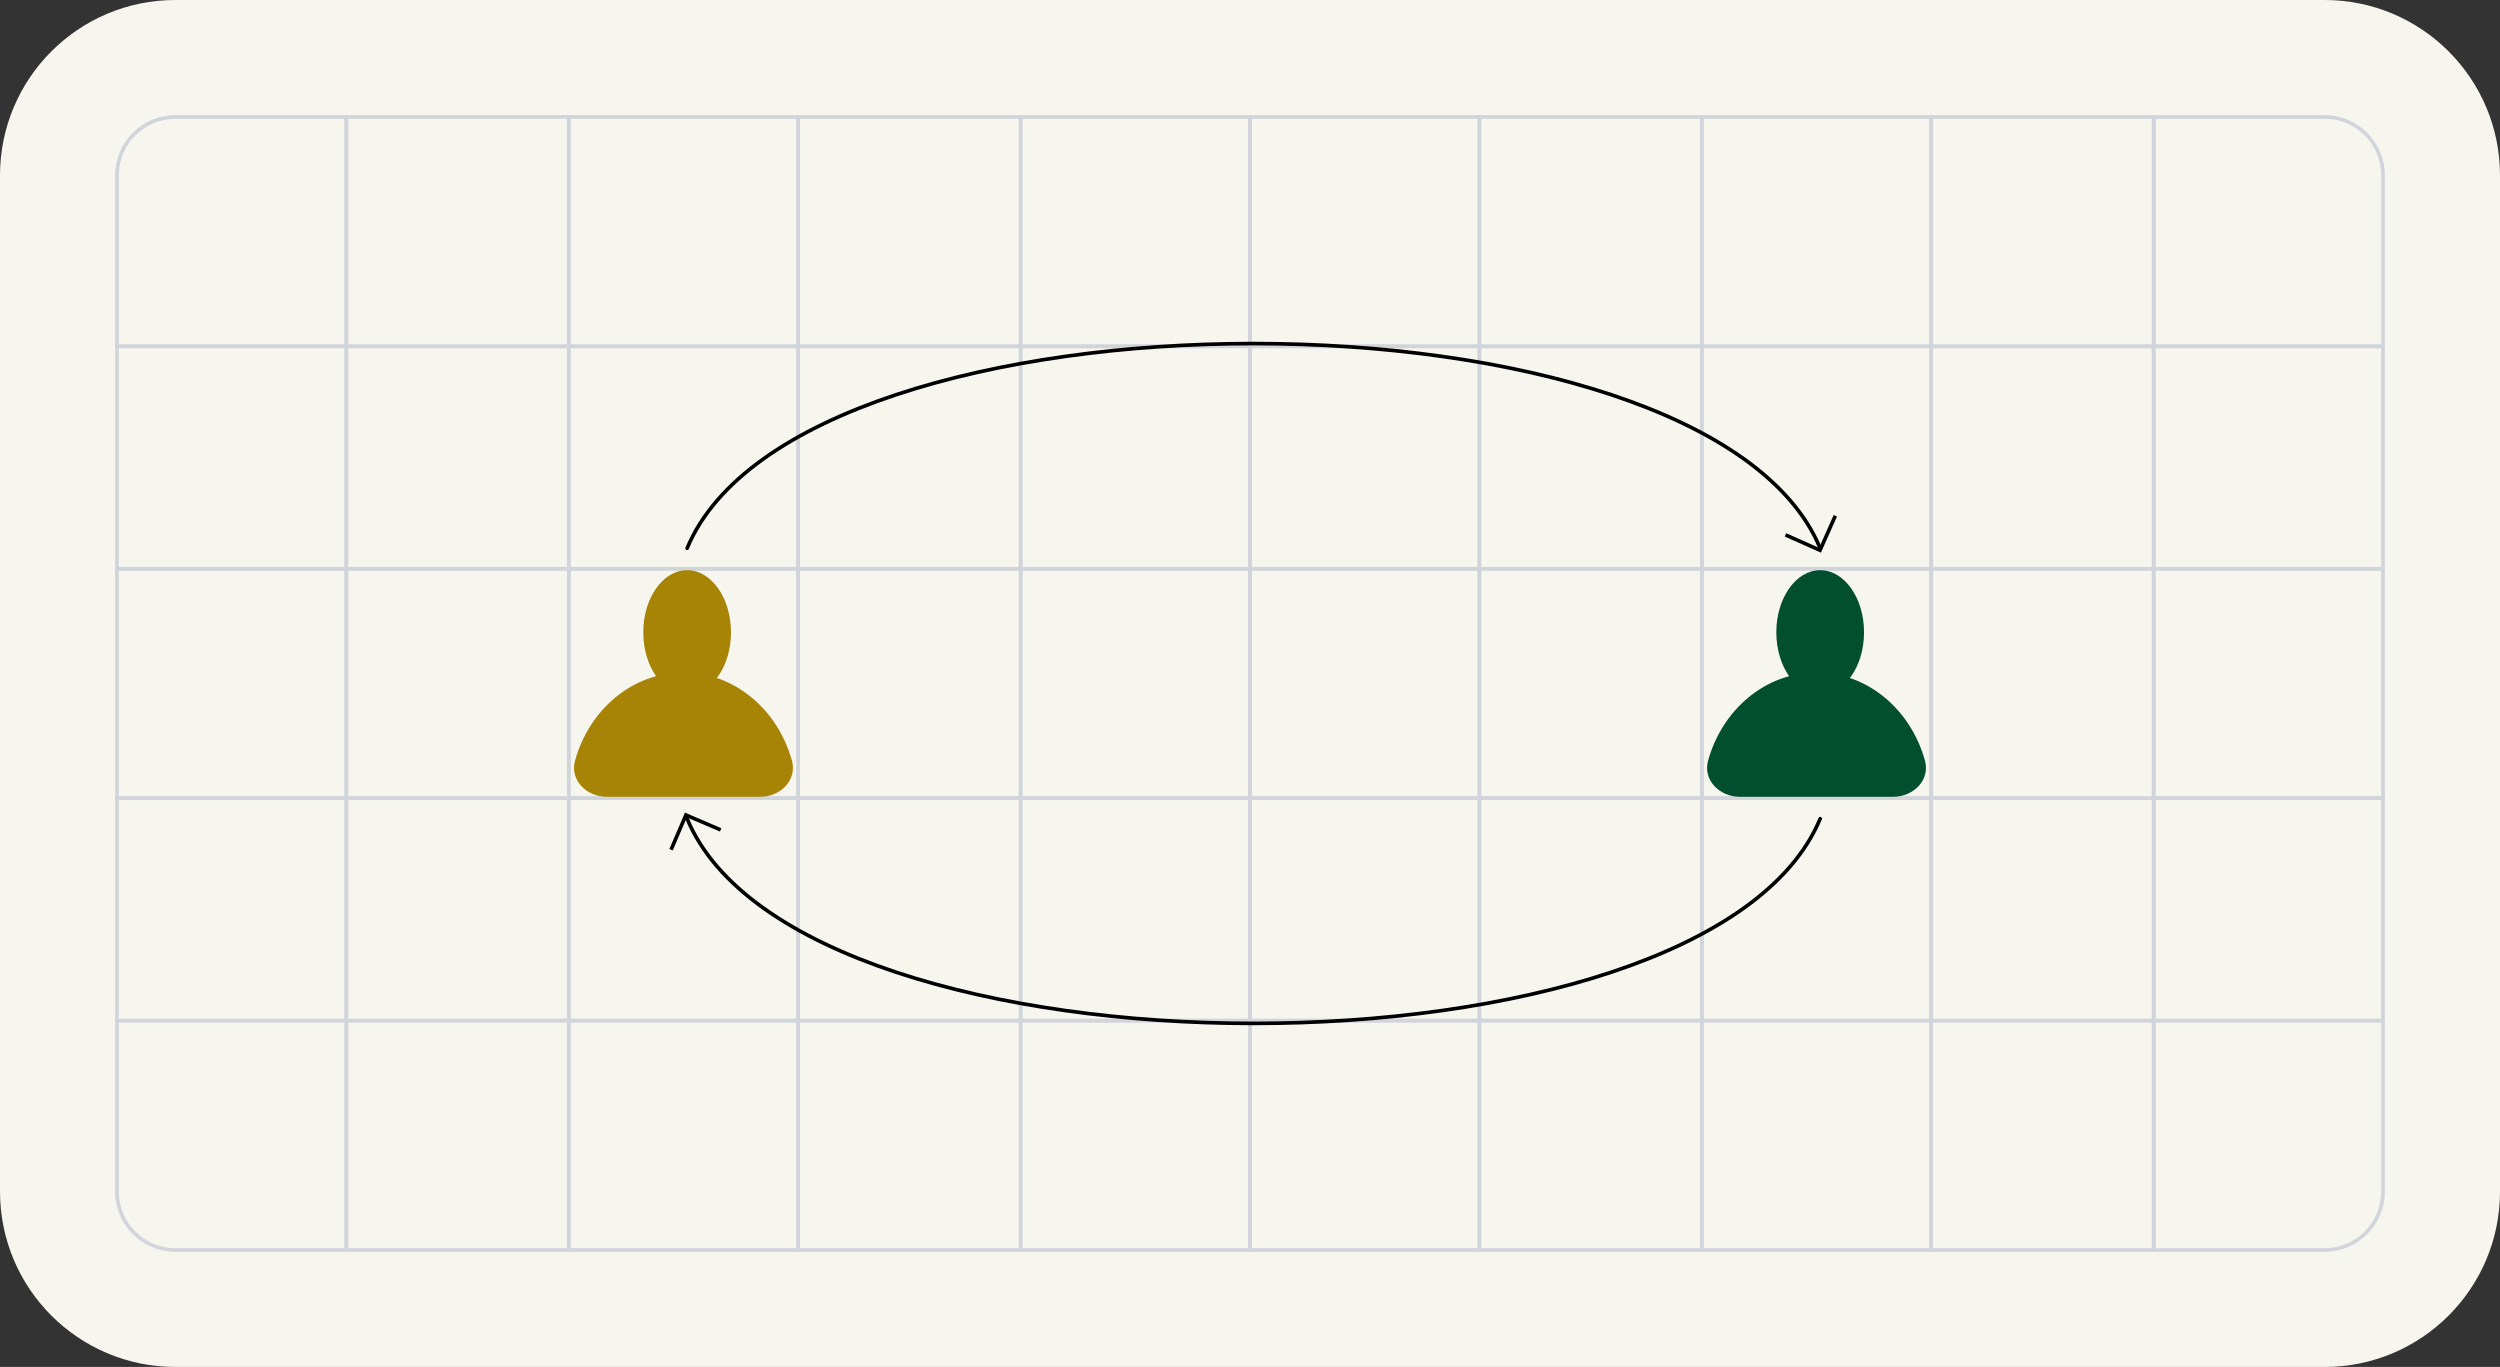 <svg width="342" height="187" viewBox="0 0 342 187" fill="none" xmlns="http://www.w3.org/2000/svg">
<rect x="0" y="0" width="342" height="187" fill="#333333" stroke="none"/>
<path d="M0 24C0 10.745 10.745 0 24 0H318C331.255 0 342 10.745 342 24V163C342 176.255 331.255 187 318 187H24C10.745 187 0 176.255 0 163V24Z" fill="#F6F6EF"/>
<path d="M16 139.622H47.38V171.002H24C19.582 171.002 16 167.421 16 163.002V139.622Z" stroke="#D1D5DB" stroke-width="0.5"/>
<rect x="264.189" y="139.622" width="30.43" height="31.38" stroke="#D1D5DB" stroke-width="0.5"/>
<rect x="139.619" y="139.622" width="31.38" height="31.38" stroke="#D1D5DB" stroke-width="0.5"/>
<rect x="77.811" y="139.622" width="31.38" height="31.38" stroke="#D1D5DB" stroke-width="0.5"/>
<rect x="202.381" y="139.622" width="30.43" height="31.38" stroke="#D1D5DB" stroke-width="0.5"/>
<rect x="47.381" y="139.622" width="30.43" height="31.38" stroke="#D1D5DB" stroke-width="0.5"/>
<path d="M294.619 139.622H326V163.002C326 167.421 322.418 171.002 318 171.002H294.619V139.622Z" stroke="#D1D5DB" stroke-width="0.5"/>
<rect x="171" y="139.622" width="31.38" height="31.38" stroke="#D1D5DB" stroke-width="0.5"/>
<rect x="109.189" y="139.622" width="30.43" height="31.38" stroke="#D1D5DB" stroke-width="0.5"/>
<rect x="232.811" y="139.622" width="31.38" height="31.38" stroke="#D1D5DB" stroke-width="0.5"/>
<rect x="16" y="77.81" width="31.38" height="31.38" stroke="#D1D5DB" stroke-width="0.5"/>
<rect x="264.19" y="77.81" width="30.43" height="31.38" stroke="#D1D5DB" stroke-width="0.5"/>
<rect x="139.619" y="77.81" width="31.38" height="31.38" stroke="#D1D5DB" stroke-width="0.5"/>
<rect x="77.811" y="77.81" width="31.38" height="31.38" stroke="#D1D5DB" stroke-width="0.5"/>
<rect x="202.381" y="77.81" width="30.43" height="31.38" stroke="#D1D5DB" stroke-width="0.5"/>
<rect x="47.381" y="77.81" width="30.43" height="31.38" stroke="#D1D5DB" stroke-width="0.5"/>
<rect x="294.619" y="77.81" width="31.38" height="31.38" stroke="#D1D5DB" stroke-width="0.5"/>
<rect x="171" y="77.81" width="31.38" height="31.38" stroke="#D1D5DB" stroke-width="0.5"/>
<rect x="109.189" y="77.81" width="30.43" height="31.38" stroke="#D1D5DB" stroke-width="0.5"/>
<rect x="232.811" y="77.81" width="31.38" height="31.38" stroke="#D1D5DB" stroke-width="0.5"/>
<rect x="16" y="47.378" width="31.38" height="30.43" stroke="#D1D5DB" stroke-width="0.5"/>
<path d="M16 24C16 19.582 19.582 16 24 16H47.38V47.38H16V24Z" stroke="#D1D5DB" stroke-width="0.5"/>
<rect x="264.189" y="47.378" width="30.43" height="30.43" stroke="#D1D5DB" stroke-width="0.5"/>
<rect x="264.19" y="16" width="30.43" height="31.38" stroke="#D1D5DB" stroke-width="0.5"/>
<rect x="139.619" y="47.378" width="31.38" height="30.43" stroke="#D1D5DB" stroke-width="0.5"/>
<rect x="139.619" y="16" width="31.38" height="31.38" stroke="#D1D5DB" stroke-width="0.5"/>
<rect x="77.811" y="47.378" width="31.38" height="30.43" stroke="#D1D5DB" stroke-width="0.5"/>
<rect x="77.811" y="16" width="31.38" height="31.38" stroke="#D1D5DB" stroke-width="0.5"/>
<rect x="202.381" y="47.378" width="30.43" height="30.43" stroke="#D1D5DB" stroke-width="0.5"/>
<rect x="202.381" y="16" width="30.43" height="31.38" stroke="#D1D5DB" stroke-width="0.5"/>
<rect x="47.381" y="47.378" width="30.43" height="30.43" stroke="#D1D5DB" stroke-width="0.5"/>
<rect x="47.381" y="16" width="30.43" height="31.38" stroke="#D1D5DB" stroke-width="0.5"/>
<rect x="294.619" y="47.378" width="31.38" height="30.43" stroke="#D1D5DB" stroke-width="0.5"/>
<path d="M294.619 16H318C322.418 16 326 19.582 326 24V47.38H294.619V16Z" stroke="#D1D5DB" stroke-width="0.5"/>
<rect x="171" y="47.378" width="31.38" height="30.43" stroke="#D1D5DB" stroke-width="0.5"/>
<rect x="171" y="16" width="31.38" height="31.38" stroke="#D1D5DB" stroke-width="0.5"/>
<rect x="109.189" y="47.378" width="30.43" height="30.43" stroke="#D1D5DB" stroke-width="0.5"/>
<rect x="109.189" y="16" width="30.43" height="31.38" stroke="#D1D5DB" stroke-width="0.5"/>
<rect x="232.811" y="47.378" width="31.38" height="30.43" stroke="#D1D5DB" stroke-width="0.5"/>
<rect x="232.811" y="16" width="31.38" height="31.38" stroke="#D1D5DB" stroke-width="0.5"/>
<rect x="16" y="109.189" width="31.38" height="30.43" stroke="#D1D5DB" stroke-width="0.5"/>
<rect x="264.19" y="109.189" width="30.43" height="30.43" stroke="#D1D5DB" stroke-width="0.5"/>
<rect x="139.619" y="109.189" width="31.38" height="30.43" stroke="#D1D5DB" stroke-width="0.5"/>
<rect x="77.811" y="109.189" width="31.38" height="30.43" stroke="#D1D5DB" stroke-width="0.5"/>
<rect x="202.381" y="109.189" width="30.43" height="30.43" stroke="#D1D5DB" stroke-width="0.5"/>
<rect x="47.381" y="109.189" width="30.43" height="30.43" stroke="#D1D5DB" stroke-width="0.5"/>
<rect x="294.619" y="109.189" width="31.38" height="30.43" stroke="#D1D5DB" stroke-width="0.5"/>
<rect x="171" y="109.189" width="31.38" height="30.43" stroke="#D1D5DB" stroke-width="0.5"/>
<rect x="109.189" y="109.189" width="30.43" height="30.43" stroke="#D1D5DB" stroke-width="0.5"/>
<rect x="232.811" y="109.189" width="31.38" height="30.43" stroke="#D1D5DB" stroke-width="0.5"/>
<ellipse cx="249" cy="86.5" rx="6" ry="8.5" fill="#024F2F"/>
<ellipse cx="94" cy="86.5" rx="6" ry="8.5" fill="#A78306"/>
<path d="M263.335 104.059C264.071 106.72 261.761 109 259 109H238C235.239 109 232.929 106.72 233.665 104.059C235.595 97.08 241.506 92 248.5 92C255.494 92 261.405 97.08 263.335 104.059Z" fill="#024F2F"/>
<path d="M108.335 104.059C109.071 106.72 106.761 109 104 109H83C80.239 109 77.929 106.72 78.665 104.059C80.595 97.08 86.507 92 93.5 92C100.494 92 106.405 97.08 108.335 104.059Z" fill="#A78306"/>
<path d="M94 75C109.5 37.667 233.5 37.667 249 75" stroke="black" stroke-width="0.5" stroke-linecap="round"/>
<path d="M249 112C233.5 149.333 109.5 149.333 94 112" stroke="black" stroke-width="0.5" stroke-linecap="round"/>
<path d="M244.255 73.173L248.974 75.275L251.076 70.557" stroke="black" stroke-width="0.5"/>
<path d="M98.582 113.529L93.835 111.495L91.8 116.243" stroke="black" stroke-width="0.5"/>
</svg>
